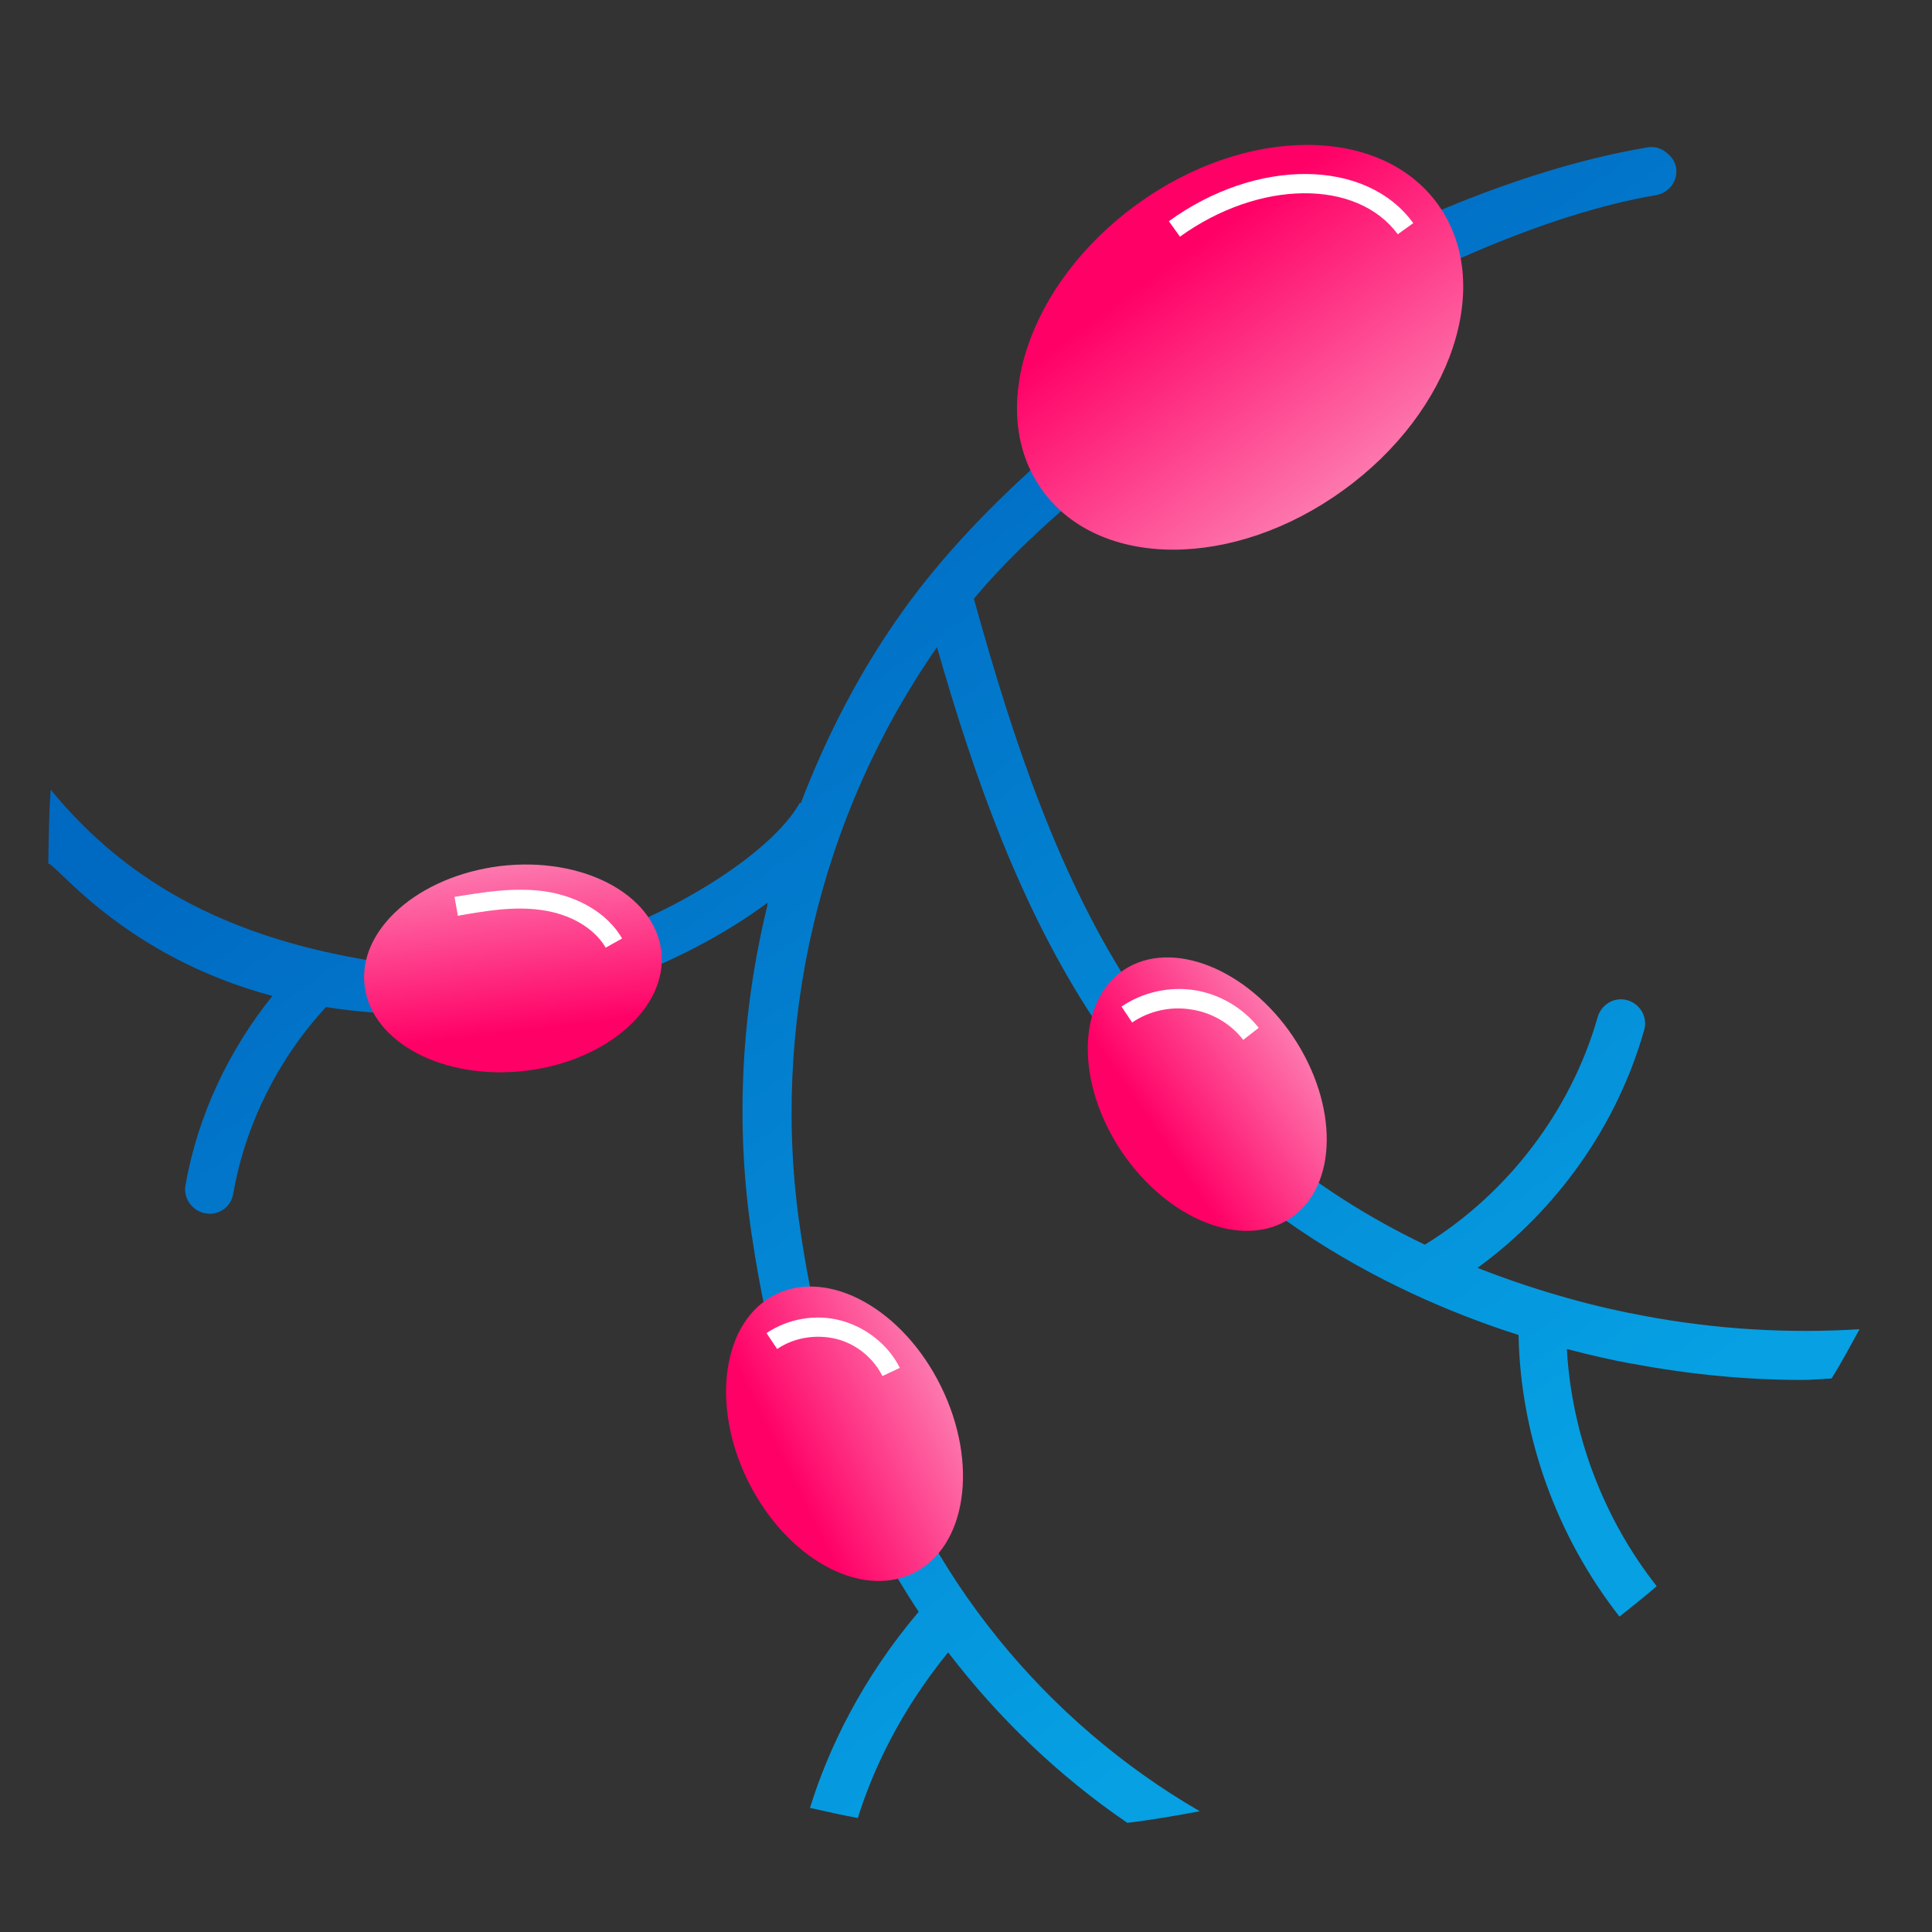 <svg width="40" height="40" viewBox="0 0 40 40" fill="none" xmlns="http://www.w3.org/2000/svg">
<rect x="0" y="0" width="40" height="40" fill="#333333" stroke="none"/>
<path d="M34.02 27.24C33.09 27.07 31.89 26.76 30.59 26.25C32.24 25.05 33.48 23.3 34.04 21.33C34.12 21.06 33.96 20.79 33.7 20.71C33.43 20.63 33.16 20.79 33.08 21.05C32.53 22.99 31.22 24.71 29.5 25.77C28.37 25.23 27.21 24.51 26.13 23.58C26.13 23.57 26.13 23.57 26.14 23.56C25.77 23.26 25.43 22.93 25.1 22.6C25.03 22.53 24.97 22.47 24.9 22.39C24.64 22.11 24.4 21.82 24.17 21.52C23.94 21.22 23.71 20.9 23.5 20.57C21.94 18.21 20.99 15.38 20.17 12.42C20.17 12.41 20.16 12.4 20.16 12.4C22.84 9.17 29.75 4.8 34.29 4.04C34.56 3.99 34.75 3.74 34.7 3.46C34.68 3.36 34.63 3.28 34.56 3.21C34.53 3.18 34.49 3.15 34.45 3.12C34.35 3.06 34.24 3.03 34.12 3.05C28.95 3.91 21.89 8.21 18.72 12.61C17.83 13.85 17.12 15.21 16.58 16.63L16.56 16.62C15.7 18.15 11.58 20.36 8.47 20C4.82 19.57 2.62 18.26 1.05 16.35C1.01 16.86 1.01 17.37 1 17.88C1.17 17.89 2.57 19.8 5.64 20.62C4.73 21.75 4.09 23.11 3.84 24.54C3.79 24.81 3.98 25.07 4.25 25.12C4.28 25.12 4.31 25.13 4.34 25.13C4.58 25.13 4.79 24.96 4.83 24.71C5.08 23.28 5.76 21.92 6.75 20.85C7.25 20.93 7.78 20.98 8.35 20.99C8.61 20.99 8.87 21.03 9.14 21.03C11.45 21.03 14.16 19.98 15.89 18.69C15.89 18.72 15.88 18.75 15.89 18.74C15.34 20.98 15.22 23.32 15.57 25.61C15.89 27.75 16.4 29.5 17.15 31.03C17.29 30.92 17.45 30.84 17.61 30.75C18 31.67 18.47 32.54 19.02 33.37C17.85 34.75 17.15 36.2 16.77 37.43C17.1 37.5 17.42 37.58 17.76 37.64C18.07 36.65 18.63 35.44 19.63 34.21C20.67 35.57 21.92 36.77 23.34 37.74C23.85 37.68 24.35 37.59 24.84 37.5C21.63 35.64 19.16 32.61 18.04 29.06L17.48 29.24C17.08 28.13 16.78 26.9 16.57 25.47C15.94 21.27 16.97 16.88 19.4 13.4C20.18 16.13 21.14 18.82 22.66 21.12L22.65 21.13C25.07 24.9 28.63 26.74 31.44 27.64C31.48 29.74 32.23 31.81 33.53 33.47C33.79 33.26 34.05 33.06 34.3 32.84C33.2 31.44 32.54 29.71 32.44 27.93C32.94 28.06 33.41 28.17 33.83 28.24C35.01 28.46 36.17 28.57 37.31 28.57C37.52 28.57 37.72 28.55 37.92 28.54C38.13 28.21 38.31 27.86 38.5 27.52C37.06 27.61 35.55 27.53 34.02 27.24Z" fill="url(#paint0_linear)"/>
<path d="M19.48 28.7C20.27 30.3 20.01 32.03 18.91 32.57C17.81 33.11 16.28 32.26 15.49 30.67C14.7 29.08 14.96 27.34 16.06 26.8C17.16 26.26 18.69 27.1 19.48 28.7Z" fill="url(#paint1_linear)"/>
<path d="M26.77 21.46C27.72 22.88 27.7 24.56 26.72 25.22C25.74 25.88 24.18 25.26 23.22 23.84C22.27 22.42 22.29 20.74 23.27 20.08C24.25 19.43 25.82 20.05 26.77 21.46Z" fill="url(#paint2_linear)"/>
<path d="M10.36 17.93C12.06 17.73 13.54 18.51 13.69 19.68C13.84 20.85 12.57 21.97 10.88 22.17C9.19 22.37 7.7 21.59 7.55 20.42C7.4 19.25 8.66 18.14 10.36 17.93Z" fill="url(#paint3_linear)"/>
<path d="M25.74 21.53C25.48 21.19 25.08 20.96 24.66 20.9C24.24 20.83 23.79 20.93 23.44 21.17L23.22 20.84C23.66 20.54 24.21 20.42 24.73 20.5C25.25 20.58 25.74 20.87 26.06 21.28L25.74 21.53Z" fill="white"/>
<path d="M12.54 19.62C12.3 19.21 11.8 18.92 11.2 18.84C10.63 18.76 10.05 18.86 9.48 18.96L9.41 18.57C10.01 18.47 10.62 18.37 11.25 18.45C11.97 18.55 12.58 18.91 12.88 19.43L12.54 19.62Z" fill="white"/>
<path d="M18.27 28.49C18.08 28.11 17.72 27.82 17.31 27.72C16.9 27.62 16.44 27.69 16.09 27.93L15.87 27.6C16.32 27.3 16.89 27.2 17.41 27.34C17.93 27.48 18.39 27.84 18.63 28.32L18.27 28.49Z" fill="white"/>
<path d="M27.81 10.15C25.55 11.79 22.76 11.79 21.58 10.15C20.4 8.52 21.28 5.87 23.54 4.23C25.8 2.59 28.59 2.59 29.77 4.23C30.95 5.87 30.07 8.52 27.81 10.15Z" fill="url(#paint4_linear)"/>
<path d="M24.43 4.9L24.2 4.58C26.02 3.26 28.29 3.28 29.26 4.62L28.94 4.85C28.09 3.7 26.07 3.72 24.43 4.9Z" fill="white"/>
<defs>
<linearGradient id="paint0_linear" x1="7.221" y1="-3.348" x2="40.803" y2="45.21" gradientUnits="userSpaceOnUse">
<stop offset="0.251" stop-color="#0069C2"/>
<stop offset="0.714" stop-color="#06A0E3"/>
</linearGradient>
<linearGradient id="paint1_linear" x1="15.479" y1="30.662" x2="19.469" y2="28.694" gradientUnits="userSpaceOnUse">
<stop offset="0.188" stop-color="#FF0066"/>
<stop offset="0.997" stop-color="#FD77AD"/>
</linearGradient>
<linearGradient id="paint2_linear" x1="23.227" y1="23.844" x2="26.772" y2="21.464" gradientUnits="userSpaceOnUse">
<stop offset="0.188" stop-color="#FF0066"/>
<stop offset="0.997" stop-color="#FD77AD"/>
</linearGradient>
<linearGradient id="paint3_linear" x1="10.867" y1="22.164" x2="10.357" y2="17.924" gradientUnits="userSpaceOnUse">
<stop offset="0.188" stop-color="#FF0066"/>
<stop offset="0.997" stop-color="#FD77AD"/>
</linearGradient>
<linearGradient id="paint4_linear" x1="23.532" y1="4.247" x2="27.808" y2="10.162" gradientUnits="userSpaceOnUse">
<stop offset="0.188" stop-color="#FF0066"/>
<stop offset="0.997" stop-color="#FD77AD"/>
</linearGradient>
</defs>
</svg>
